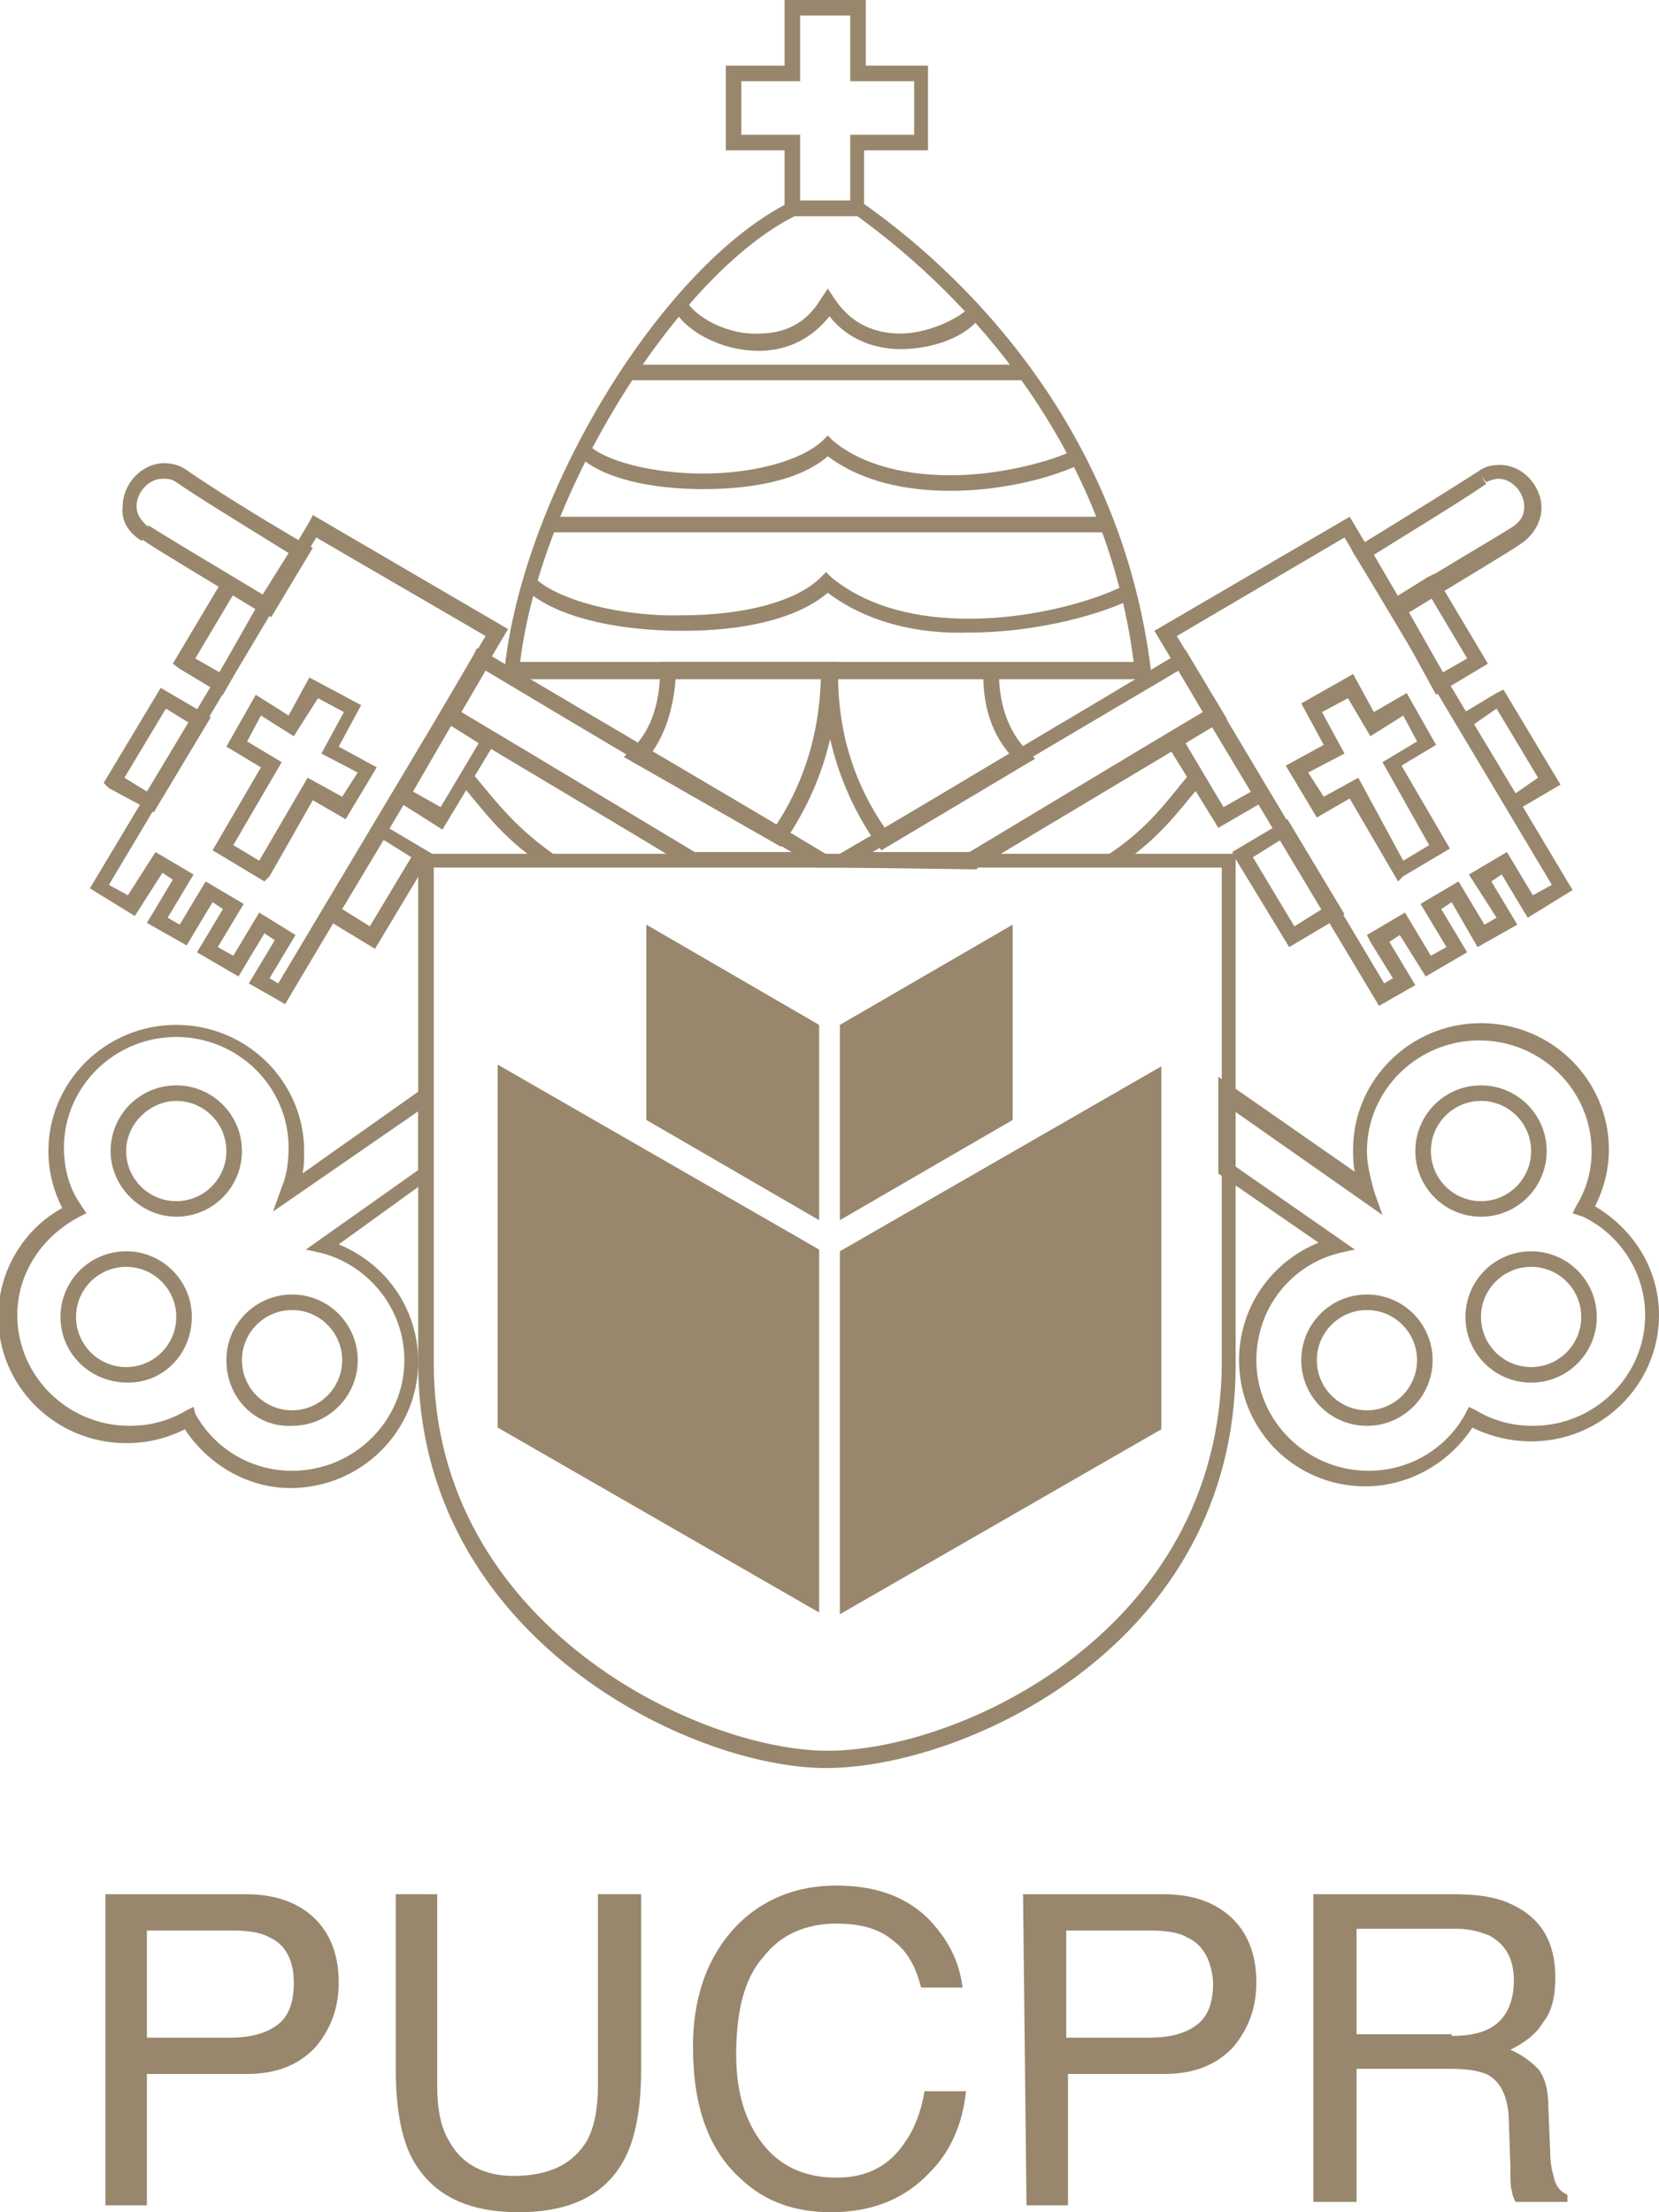 <?xml version="1.0" encoding="utf-8"?>
<!-- Generator: Adobe Illustrator 28.1.0, SVG Export Plug-In . SVG Version: 6.00 Build 0)  -->
<svg version="1.1" id="Layer_1" xmlns="http://www.w3.org/2000/svg" xmlns:xlink="http://www.w3.org/1999/xlink" x="0px" y="0px"
	 viewBox="0 0 96 128" style="enable-background:new 0 0 96 128;" xml:space="preserve">
<style type="text/css">
	.st0{clip-path:url(#SVGID_00000173159980463900735130000006497531970254282637_);}
	.st1{fill:#98876C;}
</style>
<g>
	<defs>
		<rect id="SVGID_1_" width="96" height="128"/>
	</defs>
	<clipPath id="SVGID_00000154422244052246605550000013948521427005316770_">
		<use xlink:href="#SVGID_1_"  style="overflow:visible;"/>
	</clipPath>
	<g style="clip-path:url(#SVGID_00000154422244052246605550000013948521427005316770_);">
		<path class="st1" d="M67.2,61.7L48.6,72.4v21l18.6-10.7V61.7z"/>
		<path class="st1" d="M47.4,93.3L28.8,82.6v-21l18.6,10.7"/>
		<path class="st1" d="M58.6,53.5l-10,5.8v11.3l10-5.8V53.5z"/>
		<path class="st1" d="M47.4,70.6l-10-5.8V53.5l10,5.8"/>
		<path class="st1" d="M24.2,78.9V49.8v-0.4h47.3v29.6c0,16.2-15.7,23.3-23.7,23.3C39.9,102.3,24.2,94.7,24.2,78.9L24.2,78.9z
			 M25.1,78.9c0,15.1,15.3,22.4,22.8,22.4c7.6,0,22.7-6.9,22.8-22.4v-22v-6.7H25.1V78.9z"/>
		<path class="st1" d="M71.5,49.7l-0.2-0.4l3.2-1.9l3.3,5.5l-3.2,1.9L71.5,49.7z M74.9,53.6l1.6-1l-2.4-4l-1.6,1L74.9,53.6
			L74.9,53.6z M67.3,42.7L70,41l0.4-0.2l3.2,5.3l-3.1,1.8L67.3,42.7z M68.6,43l2.2,3.7l1.6-0.9L70.1,42L68.6,43L68.6,43z M84.1,41.6
			l2.5-1.5l0.4-0.2l3.3,5.5l-2.9,1.7L84.1,41.6L84.1,41.6z M85.3,41.9l2.4,4L89,45l-2.4-4L85.3,41.9z M80.2,34.9l2.4-1.5l0.4-0.2
			l3.1,5.2l-3,1.8L80.2,34.9z M81.4,35.2l2.1,3.7l1.4-0.8l-2.2-3.7L81.4,35.2L81.4,35.2z"/>
		<path class="st1" d="M66.8,36.5l11.3-6.6l12.9,21.6l-2.6,1.6l-1.5-2.5l-0.6,0.4l1.5,2.5l-2.3,1.3L84,52.2l-0.6,0.4l1.5,2.5
			l-2.4,1.4L81,54.1l-0.6,0.4l1.5,2.5l-2.1,1.2L66.8,36.5L66.8,36.5z M68.1,36.8l12,20.1l0.5-0.3l-1.3-2.1l-0.2-0.4l2.2-1.3l1.5,2.5
			l0.9-0.5l-1.5-2.5l2.2-1.3l1.5,2.5l0.7-0.4L85,50.6l2.2-1.3l1.5,2.5l1.1-0.6l-12-20.1L68.1,36.8L68.1,36.8z"/>
		<path class="st1" d="M18.9,53.2L18.5,53l3.3-5.5l3.2,1.9l-3.3,5.5L18.9,53.2L18.9,53.2z M21.4,53.6l2.4-4l-1.6-1l-2.4,4L21.4,53.6
			L21.4,53.6z M22.6,46.1l2.9-4.9l0.2-0.4l3.1,1.9l-3.2,5.3L22.6,46.1L22.6,46.1L22.6,46.1z M23.9,45.8l1.6,0.9l2.2-3.7L26.1,42
			L23.9,45.8z M6.3,45.6L6,45.3l3.3-5.5l2.9,1.7l-3.3,5.5L6.3,45.6L6.3,45.6z M8.5,45.8l2.4-4l-1.3-0.8l-2.4,4L8.5,45.8L8.5,45.8z
			 M10.4,38.7L10,38.4l3.1-5.2l2.8,1.7l-3,5.3L10.4,38.7L10.4,38.7L10.4,38.7z M12.7,38.9l2.1-3.7l-1.3-0.8l-2.2,3.7L12.7,38.9
			L12.7,38.9z"/>
		<path class="st1" d="M14.4,56.9l1.5-2.5L15.3,54l-1.5,2.5l-2.4-1.4l1.5-2.5l-0.6-0.4l-1.5,2.5l-2.3-1.3l1.5-2.5l-0.6-0.4L7.8,53
			l-2.6-1.6l12.7-21.2l0.2-0.4l11.3,6.6L16.5,58.1L14.4,56.9L14.4,56.9L14.4,56.9z M17.1,54.1l-1.5,2.5l0.5,0.3l12-20.1l-9.8-5.7
			l-12,20.1l1.1,0.6L9,49.3l2.2,1.3l-1.5,2.5l0.7,0.4l1.5-2.5l2.2,1.3l-1.5,2.5l0.9,0.5l1.5-2.5L17.1,54.1L17.1,54.1L17.1,54.1z"/>
		<path class="st1" d="M12.3,49.2l2.8-4.8l-2-1.2l1.7-3l1.9,1.2l1.2-2.2l3,1.6l-1.3,2.4l2.2,1.2l-1.8,3l-1.9-1.1l-2.5,4.4L15.3,51
			L12.3,49.2L12.3,49.2z M14.3,42.9l2,1.2l-2.8,4.8l1.5,0.9l2.8-4.8l2,1.1l0.9-1.4l-2.1-1.1l1.3-2.4l-1.5-0.8L17,42.6l-1.9-1.2
			L14.3,42.9L14.3,42.9L14.3,42.9z"/>
		<path class="st1" d="M26.6,45.3l0.7-0.6c1.2,1.4,2.3,3,4.7,4.7l-0.5,0.7C28.9,48.4,27.8,46.6,26.6,45.3z"/>
		<path class="st1" d="M78.1,46.2l-1.9,1.1l-1.8-3l2.2-1.2l-1.3-2.4l3-1.7l1.2,2.2l1.9-1.1l1.7,3l-2,1.2l2.8,4.8l-2.7,1.6L80.9,51
			L78.1,46.2L78.1,46.2z M81.2,49.8l1.5-0.9L80,44.1l2-1.2l-0.8-1.5l-1.9,1.2l-1.3-2.2l-1.5,0.8l1.3,2.4l-2.1,1.1l0.9,1.4l2-1.1
			L81.2,49.8L81.2,49.8z"/>
		<path class="st1" d="M64.2,49.4c2.4-1.6,3.5-3.3,4.7-4.7l0.7,0.6c-1.2,1.3-2.3,3.1-4.9,4.8L64.2,49.4z"/>
		<path class="st1" d="M45.4,12.5V8.7H42V3.8h3.4V0h4.7v3.8h3.2h0.4v4.9h-3.7v3.8H45.4z M42.9,7.8h3.4v3.8h2.9V7.8h3.7V4.7h-3.7V0.9
			h-2.9v3.8h-3.4V7.8z"/>
		<path class="st1" d="M29.1,39.2l0.1-0.5c1.1-10.2,9.1-23.3,16.5-27l0.1,0h4.1l0.1,0.1c6.8,4.8,15,13.8,16.6,27l0.1,0.5H29.1
			L29.1,39.2z M65.6,38.3c-1.6-12.5-9.5-21.1-16-25.8H46c-6.8,3.4-14.7,16-15.9,25.8H65.6z"/>
		<path class="st1" d="M36.3,22v-0.9h23V22H36.3z"/>
		<path class="st1" d="M31.8,30.8v-0.9H64v0.9H31.8z"/>
		<path class="st1" d="M43.9,20.3c-2.2,0-4.4-1.2-5-2.6l0.8-0.4c0.3,0.9,2.3,2.1,4.2,2c1.4,0,2.7-0.5,3.6-2l0.4-0.6l0.4,0.6
			c1,1.5,2.4,2,3.8,2c1.9,0,3.9-1.2,4-1.6l0.8,0.3c-0.5,1.2-2.5,2.2-4.8,2.2c-1.4,0-3-0.5-4.1-1.9C46.8,19.8,45.3,20.3,43.9,20.3
			L43.9,20.3z"/>
		<path class="st1" d="M47.9,26.4c-1.6,1.4-4.4,1.9-7.2,1.9c-3,0-5.9-0.6-7.3-2l0.6-0.6c1,1,3.8,1.7,6.7,1.7c2.8,0,5.6-0.7,6.9-1.9
			l0.3-0.3l0.3,0.3c1.8,1.5,4.4,2,6.8,2c2.7,0,5.4-0.7,6.8-1.3l0.4,0.8c-1.6,0.7-4.3,1.4-7.2,1.4C52.5,28.4,49.9,27.9,47.9,26.4
			L47.9,26.4z"/>
		<path class="st1" d="M47.9,34.3c-1.9,1.6-5.1,2.2-8.4,2.2c-3.8,0-7.5-0.8-9.2-2.5l0.6-0.6c1.3,1.3,5,2.3,8.6,2.2
			c3.3,0,6.5-0.7,8-2.2l0.3-0.3l0.3,0.3c2.2,1.8,5.1,2.4,8,2.4c3.4,0,6.8-0.9,8.7-1.8l0.4,0.8c-2,0.9-5.5,1.8-9.1,1.8
			C53.3,36.7,50.3,36.1,47.9,34.3L47.9,34.3z"/>
		<path class="st1" d="M50.7,48.8c-1.1-1.6-3.1-5-3.1-10v-0.4h10.2v0.4c0,1.7,0.4,3.4,1.7,4.7l0.4,0.4l-8.9,5.3L50.7,48.8L50.7,48.8
			z M51.2,47.9l7.2-4.3c-1.1-1.3-1.5-2.9-1.5-4.5h-8.4C48.5,43.4,50.1,46.3,51.2,47.9L51.2,47.9z"/>
		<path class="st1" d="M36.1,43.8l0.4-0.4c1.3-1.2,1.7-3,1.7-4.7v-0.4H48h0.5v0.4c0,5-2,8.4-3.1,10l-0.2,0.3L36.1,43.8L36.1,43.8z
			 M44.8,47.9c1.1-1.6,2.6-4.5,2.7-8.7h-8.4c-0.1,1.5-0.5,3.2-1.5,4.5L44.8,47.9z"/>
		<path class="st1" d="M71.7,78.7c0-3.1,1.9-5.7,4.6-6.8l-5.8-4v-5.6l7.9,5.5c-0.1-0.4-0.1-0.9-0.1-1.3c0-4,3.3-7.3,7.4-7.3
			c4.1,0,7.4,3.3,7.4,7.3c0,1.2-0.3,2.3-0.8,3.3c2.2,1.3,3.7,3.6,3.7,6.3c0,4-3.3,7.3-7.4,7.3c-1.2,0-2.4-0.3-3.4-0.8
			c-1.3,2-3.6,3.4-6.2,3.4C75,86,71.7,82.8,71.7,78.7L71.7,78.7z M71.5,67.5l6.9,4.8l-0.9,0.2c-2.8,0.7-4.8,3.2-4.8,6.2
			c0,3.5,2.9,6.4,6.5,6.4c2.4,0,4.5-1.3,5.6-3.3l0.2-0.4l0.4,0.2c1,0.6,2.1,0.9,3.3,0.9c3.6,0,6.5-2.9,6.5-6.4
			c0-2.5-1.5-4.7-3.6-5.7L91,70.2l0.2-0.4c0.6-1,0.9-2,0.9-3.2c0-3.5-2.9-6.4-6.5-6.4c-3.6,0-6.5,2.9-6.5,6.4c0,0.8,0.2,1.5,0.4,2.3
			l0.5,1.4l-8.7-6.1V67.5L71.5,67.5z M10.7,82.7c-1,0.5-2.1,0.8-3.4,0.8c-4.1,0-7.4-3.3-7.4-7.3c0-2.7,1.5-5.1,3.7-6.3
			c-0.5-1-0.8-2.1-0.8-3.3c0-4,3.3-7.3,7.4-7.3c4.1,0,7.4,3.3,7.4,7.3c0,0.5,0,0.9-0.1,1.3l7.5-5.3v5.5L19.6,72
			c2.7,1.1,4.6,3.7,4.6,6.8c0,4-3.3,7.3-7.4,7.3C14.3,86.1,12,84.7,10.7,82.7z M11.3,81.8c1.1,2,3.2,3.3,5.6,3.3
			c3.6,0,6.5-2.9,6.5-6.4c0-3-2.1-5.5-4.8-6.2l-0.9-0.2l6.5-4.6v-3.4l-8.4,5.8l0.5-1.4c0.3-0.7,0.4-1.5,0.4-2.3
			c0-3.5-2.9-6.4-6.5-6.4c-3.6,0-6.5,2.9-6.5,6.4c0,1.2,0.3,2.3,0.9,3.2L5,70.2l-0.4,0.2c-2.1,1.1-3.6,3.2-3.6,5.7
			c0,3.5,2.9,6.4,6.5,6.4c1.2,0,2.3-0.3,3.3-0.9l0.4-0.2L11.3,81.8L11.3,81.8L11.3,81.8z"/>
		<path class="st1" d="M6.4,66.6c0-2.1,1.7-3.8,3.8-3.8c2.1,0,3.8,1.7,3.8,3.8c0,2.1-1.7,3.8-3.8,3.8C8.2,70.4,6.4,68.7,6.4,66.6z
			 M7.3,66.6c0,1.6,1.3,2.9,2.9,2.9c1.6,0,2.9-1.3,2.9-2.9c0-1.6-1.3-2.9-2.9-2.9C8.7,63.7,7.3,65,7.3,66.6z"/>
		<path class="st1" d="M3.5,76.2c0-2.1,1.7-3.8,3.8-3.8c2.1,0,3.8,1.7,3.8,3.8S9.5,80,7.4,80C5.2,80,3.5,78.3,3.5,76.2z M4.4,76.2
			c0,1.6,1.3,2.9,2.9,2.9c1.6,0,2.9-1.3,2.9-2.9c0-1.6-1.3-2.9-2.9-2.9C5.7,73.3,4.4,74.6,4.4,76.2z"/>
		<path class="st1" d="M13.1,78.7c0-2.1,1.7-3.8,3.8-3.8c2.1,0,3.8,1.7,3.8,3.8c0,2.1-1.7,3.8-3.8,3.8
			C14.8,82.6,13.1,80.9,13.1,78.7z M14,78.7c0,1.6,1.3,2.9,2.9,2.9c1.6,0,2.9-1.3,2.9-2.9c0-1.6-1.3-2.9-2.9-2.9
			C15.3,75.8,14,77.1,14,78.7z"/>
		<path class="st1" d="M75.3,78.7c0-2.1,1.7-3.8,3.8-3.8c2.1,0,3.8,1.7,3.8,3.8c0,2.1-1.7,3.8-3.8,3.8C77,82.5,75.3,80.8,75.3,78.7z
			 M76.2,78.7c0,1.6,1.3,2.9,2.9,2.9c1.6,0,2.9-1.3,2.9-2.9c0-1.6-1.3-2.9-2.9-2.9C77.5,75.8,76.2,77.1,76.2,78.7z"/>
		<path class="st1" d="M84.8,76.2c0-2.1,1.7-3.8,3.8-3.8c2.1,0,3.8,1.7,3.8,3.8c0,2.1-1.7,3.8-3.8,3.8C86.5,80,84.8,78.3,84.8,76.2z
			 M85.7,76.2c0,1.6,1.3,2.9,2.9,2.9c1.6,0,2.9-1.3,2.9-2.9c0-1.6-1.3-2.9-2.9-2.9S85.7,74.6,85.7,76.2z"/>
		<path class="st1" d="M81.9,66.6c0-2.1,1.7-3.8,3.8-3.8c2.1,0,3.8,1.7,3.8,3.8c0,2.1-1.7,3.8-3.8,3.8
			C83.6,70.4,81.9,68.7,81.9,66.6z M82.8,66.6c0,1.6,1.3,2.9,2.9,2.9c1.6,0,2.9-1.3,2.9-2.9c0-1.6-1.3-2.9-2.9-2.9
			C84.1,63.7,82.8,65,82.8,66.6z"/>
		<path class="st1" d="M48.8,50.2h-1.6l1.4-0.8c4.3-2.5,12.1-7.1,19.6-11.6l0.4-0.2l2.4,4l-0.4,0.2c-4.8,2.9-9.9,5.9-14,8.4
			l-0.1,0.1L48.8,50.2L48.8,50.2z M56.1,49.3c4-2.4,8.8-5.3,13.5-8.1l-1.4-2.4c-6.6,3.9-13.4,7.9-17.7,10.5H56.1L56.1,49.3z
			 M78.2,31.8l0.4-0.2c3.1-1.9,5.5-3.4,6.9-4.3c0.4-0.3,0.8-0.4,1.3-0.4c1.3,0,2.4,1.2,2.4,2.5c0,0.7-0.4,1.5-1.1,2
			c-0.7,0.5-3.4,2.1-7,4.3l-0.4,0.2L78.2,31.8L78.2,31.8L78.2,31.8z M80.9,34.5c3.4-2.1,6-3.6,6.6-4c0.6-0.4,0.7-0.8,0.7-1.2
			c0-0.8-0.7-1.6-1.5-1.6c-0.2,0-0.5,0.1-0.7,0.2l-0.3-0.4L86,28c-1.3,0.9-3.6,2.3-6.5,4.1L80.9,34.5L80.9,34.5z"/>
		<path class="st1" d="M6.1,109.6h8.1c1.6,0,2.9,0.4,3.9,1.3c1,0.9,1.5,2.2,1.5,3.8c0,1.4-0.4,2.6-1.3,3.7c-0.9,1-2.2,1.6-4,1.6H8.5
			v7.6H6.1V109.6L6.1,109.6z M15.6,112.1c-0.5-0.3-1.3-0.4-2.2-0.4H8.5v6.2h4.8c1.1,0,2-0.2,2.7-0.7c0.7-0.5,1-1.3,1-2.5
			C17,113.4,16.5,112.5,15.6,112.1z"/>
		<path class="st1" d="M25.3,109.6v11.1c0,1.3,0.2,2.4,0.7,3.2c0.7,1.3,2,2,3.7,2c2.1,0,3.5-0.7,4.3-2.1c0.4-0.8,0.6-1.8,0.6-3.1
			v-11.1h2.5v10.1c0,2.2-0.3,3.9-0.9,5.1c-1.1,2.2-3.2,3.2-6.2,3.2c-3.1,0-5.1-1.1-6.2-3.2c-0.6-1.2-0.9-2.9-0.9-5.1v-10.1
			L25.3,109.6L25.3,109.6z"/>
		<path class="st1" d="M53.6,110.9c1.2,1.2,1.9,2.5,2.1,4.1h-2.4c-0.3-1.2-0.8-2.1-1.6-2.7c-0.8-0.7-1.9-1-3.3-1
			c-1.7,0-3.2,0.6-4.2,1.9c-1.1,1.2-1.6,3.1-1.6,5.7c0,2.1,0.5,3.8,1.5,5.1c1,1.3,2.4,2,4.3,2c1.8,0,3.1-0.7,4-2.1
			c0.5-0.7,0.9-1.7,1.1-2.9h2.4c-0.2,1.9-0.9,3.5-2.1,4.7c-1.4,1.5-3.3,2.3-5.7,2.3c-2.1,0-3.8-0.6-5.2-1.9
			c-1.9-1.7-2.8-4.2-2.8-7.7c0-2.6,0.7-4.8,2.1-6.5c1.5-1.8,3.6-2.8,6.2-2.8C50.6,109.1,52.3,109.7,53.6,110.9z"/>
		<path class="st1" d="M59.2,109.6h8.1c1.6,0,2.9,0.4,3.9,1.3c1,0.9,1.5,2.2,1.5,3.8c0,1.4-0.4,2.6-1.3,3.7c-0.9,1-2.2,1.6-4,1.6
			h-5.6v7.6h-2.4L59.2,109.6L59.2,109.6z M68.7,112.1c-0.5-0.3-1.3-0.4-2.2-0.4h-4.8v6.2h4.8c1.1,0,2-0.2,2.7-0.7
			c0.7-0.5,1-1.3,1-2.5C70.1,113.4,69.6,112.5,68.7,112.1z"/>
		<path class="st1" d="M76,109.6h8.2c1.4,0,2.5,0.2,3.3,0.6c1.7,0.8,2.5,2.2,2.5,4.2c0,1.1-0.2,2-0.7,2.6c-0.4,0.7-1.1,1.2-1.9,1.6
			c0.7,0.3,1.2,0.7,1.6,1.1c0.4,0.5,0.6,1.2,0.6,2.3l0.1,2.4c0,0.7,0.1,1.2,0.2,1.5c0.1,0.6,0.4,0.9,0.8,1.1v0.4h-3
			c-0.1-0.2-0.2-0.4-0.2-0.6c-0.1-0.2-0.1-0.7-0.1-1.4l-0.1-3c-0.1-1.2-0.5-2-1.3-2.4c-0.5-0.2-1.2-0.3-2.1-0.3h-5.4v7.7H76
			L76,109.6L76,109.6z M84,117.8c1.1,0,2-0.2,2.6-0.7c0.6-0.5,1-1.3,1-2.5c0-1.3-0.5-2.1-1.4-2.6c-0.5-0.2-1.1-0.4-1.9-0.4h-5.8v6.1
			H84L84,117.8z"/>
		<path class="st1" d="M39.8,50.2l-0.1-0.1c-4.1-2.5-9.2-5.5-14-8.4l-0.4-0.2l2.1-3.6l0.2-0.4l0.4,0.2c7.4,4.4,15.3,9,19.6,11.6
			l1.4,0.8H39.8z M45.8,49.3c-4.4-2.6-11.2-6.6-17.7-10.5l-1.4,2.4c4.7,2.8,9.5,5.7,13.5,8.1H45.8L45.8,49.3z M15.2,35.5
			c-3.6-2.2-6.3-3.8-7-4.3l0.2-0.4l0.2-0.4c0.6,0.4,3.1,1.9,6.6,4l1.5-2.4c-2.9-1.8-5.2-3.2-6.5-4.1c-0.3-0.2-0.5-0.2-0.8-0.2
			c-0.8,0-1.5,0.8-1.5,1.6c0,0.4,0.2,0.8,0.7,1.2l-0.2,0.4l-0.2,0.4c-0.8-0.5-1.2-1.2-1.1-2c0-1.3,1.1-2.5,2.4-2.5
			c0.4,0,0.9,0.1,1.3,0.4c1.3,0.9,3.8,2.5,6.9,4.3l0.4,0.2l-2.4,4L15.2,35.5L15.2,35.5z"/>
	</g>
</g>
</svg>
